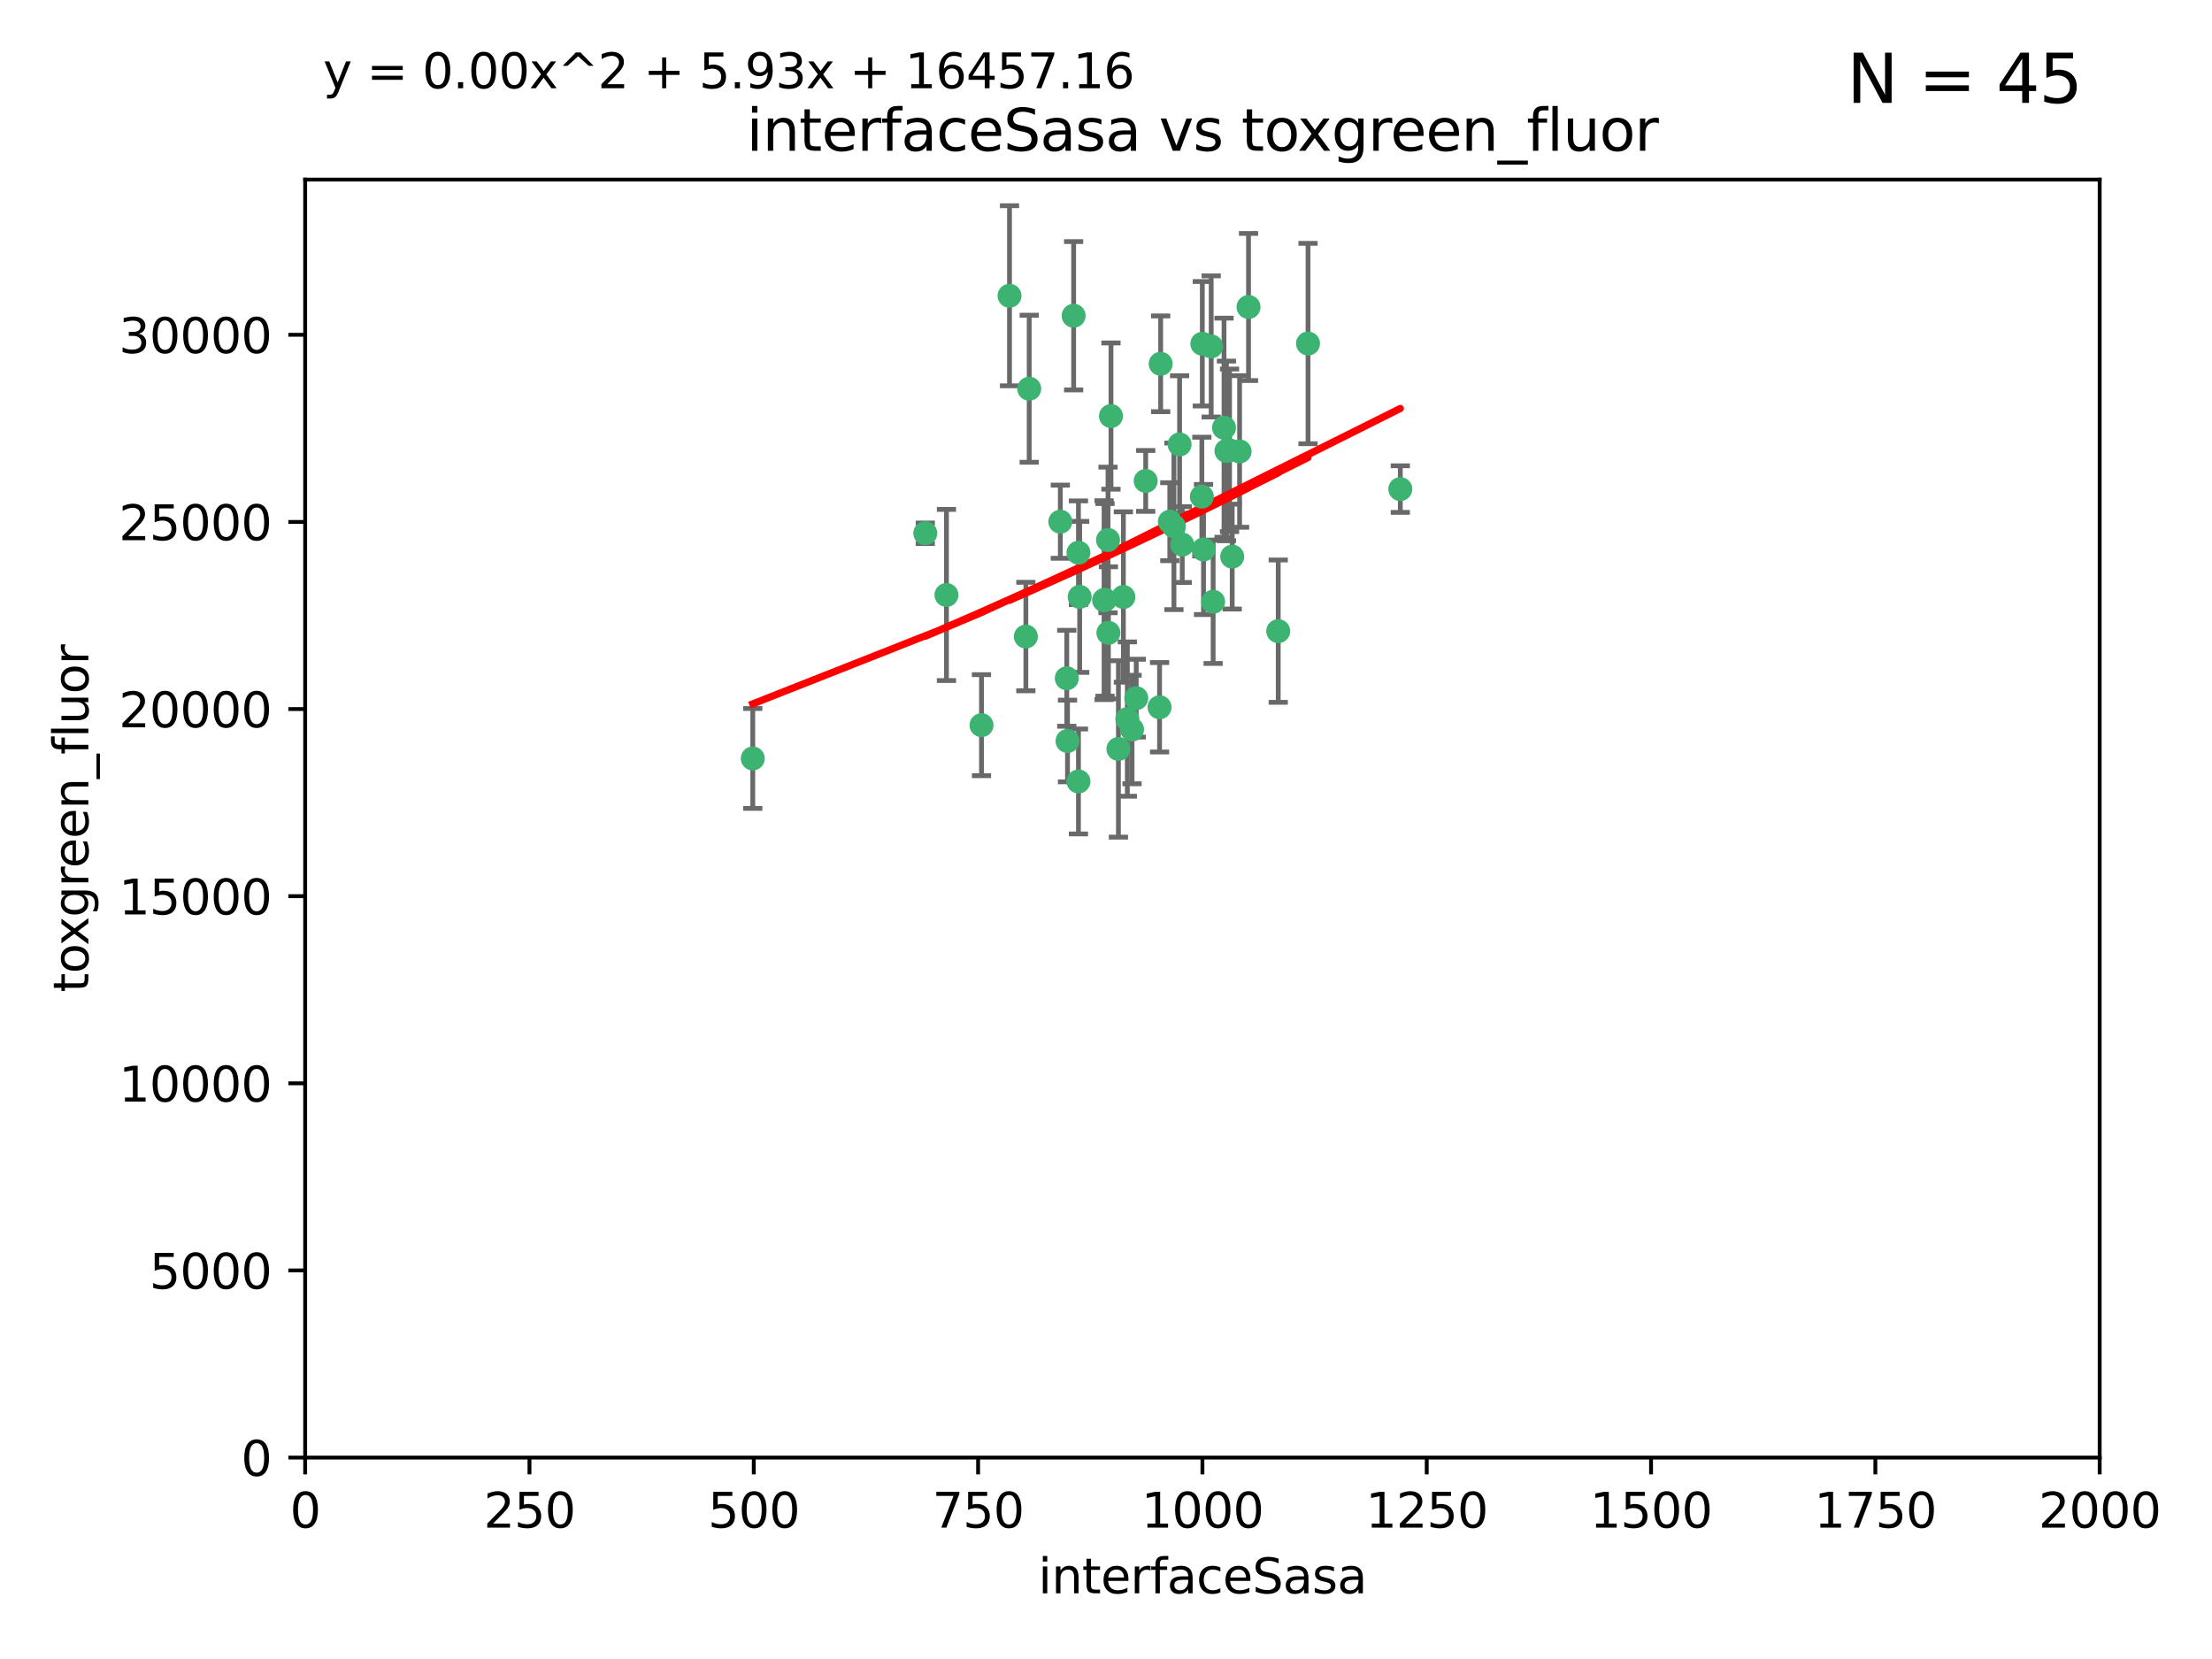 <?xml version="1.0" encoding="utf-8" standalone="no"?>
<!DOCTYPE svg PUBLIC "-//W3C//DTD SVG 1.1//EN"
  "http://www.w3.org/Graphics/SVG/1.1/DTD/svg11.dtd">
<svg xmlns:xlink="http://www.w3.org/1999/xlink" width="460.8pt" height="345.6pt" viewBox="0 0 460.8 345.6" xmlns="http://www.w3.org/2000/svg" version="1.1">
 <defs>
  <style type="text/css">*{stroke-linejoin: round; stroke-linecap: butt}</style>
 </defs>
 <g id="figure_1">
  <g id="patch_1">
   <path d="M 0 345.6 
L 460.8 345.6 
L 460.8 0 
L 0 0 
z
" style="fill: #ffffff"/>
  </g>
  <g id="axes_1">
   <g id="patch_2">
    <path d="M 63.571 303.64 
L 437.4 303.64 
L 437.4 37.411 
L 63.571 37.411 
z
" style="fill: #ffffff"/>
   </g>
   <g id="PathCollection_1">
    <defs>
     <path id="md188b34c8d" d="M 0 1.118 
C 0.297 1.118 0.581 1 0.791 0.791 
C 1 0.581 1.118 0.297 1.118 0 
C 1.118 -0.297 1 -0.581 0.791 -0.791 
C 0.581 -1 0.297 -1.118 0 -1.118 
C -0.297 -1.118 -0.581 -1 -0.791 -0.791 
C -1 -0.581 -1.118 -0.297 -1.118 0 
C -1.118 0.297 -1 0.581 -0.791 0.791 
C -0.581 1 -0.297 1.118 0 1.118 
z
" style="stroke: #3cb371"/>
    </defs>
    <g clip-path="url(#p51d1f41eb4)">
     <use xlink:href="#md188b34c8d" x="243.693" y="108.677" style="fill: #3cb371; stroke: #3cb371"/>
     <use xlink:href="#md188b34c8d" x="272.484" y="71.562" style="fill: #3cb371; stroke: #3cb371"/>
     <use xlink:href="#md188b34c8d" x="231.435" y="86.676" style="fill: #3cb371; stroke: #3cb371"/>
     <use xlink:href="#md188b34c8d" x="266.28" y="131.48" style="fill: #3cb371; stroke: #3cb371"/>
     <use xlink:href="#md188b34c8d" x="250.716" y="114.467" style="fill: #3cb371; stroke: #3cb371"/>
     <use xlink:href="#md188b34c8d" x="254.987" y="89.097" style="fill: #3cb371; stroke: #3cb371"/>
     <use xlink:href="#md188b34c8d" x="220.886" y="108.676" style="fill: #3cb371; stroke: #3cb371"/>
     <use xlink:href="#md188b34c8d" x="214.404" y="80.98" style="fill: #3cb371; stroke: #3cb371"/>
     <use xlink:href="#md188b34c8d" x="241.787" y="75.786" style="fill: #3cb371; stroke: #3cb371"/>
     <use xlink:href="#md188b34c8d" x="252.721" y="125.356" style="fill: #3cb371; stroke: #3cb371"/>
     <use xlink:href="#md188b34c8d" x="252.312" y="72.167" style="fill: #3cb371; stroke: #3cb371"/>
     <use xlink:href="#md188b34c8d" x="258.229" y="94.046" style="fill: #3cb371; stroke: #3cb371"/>
     <use xlink:href="#md188b34c8d" x="223.66" y="65.773" style="fill: #3cb371; stroke: #3cb371"/>
     <use xlink:href="#md188b34c8d" x="232.987" y="156.019" style="fill: #3cb371; stroke: #3cb371"/>
     <use xlink:href="#md188b34c8d" x="241.557" y="147.335" style="fill: #3cb371; stroke: #3cb371"/>
     <use xlink:href="#md188b34c8d" x="230.194" y="124.965" style="fill: #3cb371; stroke: #3cb371"/>
     <use xlink:href="#md188b34c8d" x="246.284" y="113.441" style="fill: #3cb371; stroke: #3cb371"/>
     <use xlink:href="#md188b34c8d" x="255.489" y="93.933" style="fill: #3cb371; stroke: #3cb371"/>
     <use xlink:href="#md188b34c8d" x="256.689" y="115.953" style="fill: #3cb371; stroke: #3cb371"/>
     <use xlink:href="#md188b34c8d" x="244.553" y="109.646" style="fill: #3cb371; stroke: #3cb371"/>
     <use xlink:href="#md188b34c8d" x="250.368" y="103.453" style="fill: #3cb371; stroke: #3cb371"/>
     <use xlink:href="#md188b34c8d" x="256.134" y="93.812" style="fill: #3cb371; stroke: #3cb371"/>
     <use xlink:href="#md188b34c8d" x="234.02" y="124.367" style="fill: #3cb371; stroke: #3cb371"/>
     <use xlink:href="#md188b34c8d" x="238.669" y="100.184" style="fill: #3cb371; stroke: #3cb371"/>
     <use xlink:href="#md188b34c8d" x="245.731" y="92.588" style="fill: #3cb371; stroke: #3cb371"/>
     <use xlink:href="#md188b34c8d" x="222.381" y="154.361" style="fill: #3cb371; stroke: #3cb371"/>
     <use xlink:href="#md188b34c8d" x="291.711" y="101.886" style="fill: #3cb371; stroke: #3cb371"/>
     <use xlink:href="#md188b34c8d" x="224.916" y="124.337" style="fill: #3cb371; stroke: #3cb371"/>
     <use xlink:href="#md188b34c8d" x="260.091" y="63.953" style="fill: #3cb371; stroke: #3cb371"/>
     <use xlink:href="#md188b34c8d" x="250.465" y="71.61" style="fill: #3cb371; stroke: #3cb371"/>
     <use xlink:href="#md188b34c8d" x="204.462" y="151.067" style="fill: #3cb371; stroke: #3cb371"/>
     <use xlink:href="#md188b34c8d" x="192.753" y="111.087" style="fill: #3cb371; stroke: #3cb371"/>
     <use xlink:href="#md188b34c8d" x="222.228" y="141.297" style="fill: #3cb371; stroke: #3cb371"/>
     <use xlink:href="#md188b34c8d" x="230.822" y="112.487" style="fill: #3cb371; stroke: #3cb371"/>
     <use xlink:href="#md188b34c8d" x="210.301" y="61.614" style="fill: #3cb371; stroke: #3cb371"/>
     <use xlink:href="#md188b34c8d" x="224.662" y="162.792" style="fill: #3cb371; stroke: #3cb371"/>
     <use xlink:href="#md188b34c8d" x="236.699" y="145.439" style="fill: #3cb371; stroke: #3cb371"/>
     <use xlink:href="#md188b34c8d" x="230.901" y="131.829" style="fill: #3cb371; stroke: #3cb371"/>
     <use xlink:href="#md188b34c8d" x="213.706" y="132.603" style="fill: #3cb371; stroke: #3cb371"/>
     <use xlink:href="#md188b34c8d" x="224.662" y="115.142" style="fill: #3cb371; stroke: #3cb371"/>
     <use xlink:href="#md188b34c8d" x="235.826" y="151.97" style="fill: #3cb371; stroke: #3cb371"/>
     <use xlink:href="#md188b34c8d" x="229.998" y="125.024" style="fill: #3cb371; stroke: #3cb371"/>
     <use xlink:href="#md188b34c8d" x="234.846" y="149.795" style="fill: #3cb371; stroke: #3cb371"/>
     <use xlink:href="#md188b34c8d" x="197.163" y="123.943" style="fill: #3cb371; stroke: #3cb371"/>
     <use xlink:href="#md188b34c8d" x="156.817" y="157.999" style="fill: #3cb371; stroke: #3cb371"/>
    </g>
   </g>
   <g id="matplotlib.axis_1">
    <g id="xtick_1">
     <g id="line2d_1">
      <defs>
       <path id="ma592d3853d" d="M 0 0 
L 0 3.5 
" style="stroke: #000000; stroke-width: 0.8"/>
      </defs>
      <g>
       <use xlink:href="#ma592d3853d" x="63.571" y="303.64" style="stroke: #000000; stroke-width: 0.8"/>
      </g>
     </g>
     <g id="text_1">
      <!-- 0 -->
      <g transform="translate(60.39 318.238)scale(0.1 -0.1)">
       <defs>
        <path id="DejaVuSans-30" d="M 2034 4250 
Q 1547 4250 1301 3770 
Q 1056 3291 1056 2328 
Q 1056 1369 1301 889 
Q 1547 409 2034 409 
Q 2525 409 2770 889 
Q 3016 1369 3016 2328 
Q 3016 3291 2770 3770 
Q 2525 4250 2034 4250 
z
M 2034 4750 
Q 2819 4750 3233 4129 
Q 3647 3509 3647 2328 
Q 3647 1150 3233 529 
Q 2819 -91 2034 -91 
Q 1250 -91 836 529 
Q 422 1150 422 2328 
Q 422 3509 836 4129 
Q 1250 4750 2034 4750 
z
" transform="scale(0.016)"/>
       </defs>
       <use xlink:href="#DejaVuSans-30"/>
      </g>
     </g>
    </g>
    <g id="xtick_2">
     <g id="line2d_2">
      <g>
       <use xlink:href="#ma592d3853d" x="110.3" y="303.64" style="stroke: #000000; stroke-width: 0.8"/>
      </g>
     </g>
     <g id="text_2">
      <!-- 250 -->
      <g transform="translate(100.756 318.238)scale(0.1 -0.1)">
       <defs>
        <path id="DejaVuSans-32" d="M 1228 531 
L 3431 531 
L 3431 0 
L 469 0 
L 469 531 
Q 828 903 1448 1529 
Q 2069 2156 2228 2338 
Q 2531 2678 2651 2914 
Q 2772 3150 2772 3378 
Q 2772 3750 2511 3984 
Q 2250 4219 1831 4219 
Q 1534 4219 1204 4116 
Q 875 4013 500 3803 
L 500 4441 
Q 881 4594 1212 4672 
Q 1544 4750 1819 4750 
Q 2544 4750 2975 4387 
Q 3406 4025 3406 3419 
Q 3406 3131 3298 2873 
Q 3191 2616 2906 2266 
Q 2828 2175 2409 1742 
Q 1991 1309 1228 531 
z
" transform="scale(0.016)"/>
        <path id="DejaVuSans-35" d="M 691 4666 
L 3169 4666 
L 3169 4134 
L 1269 4134 
L 1269 2991 
Q 1406 3038 1543 3061 
Q 1681 3084 1819 3084 
Q 2600 3084 3056 2656 
Q 3513 2228 3513 1497 
Q 3513 744 3044 326 
Q 2575 -91 1722 -91 
Q 1428 -91 1123 -41 
Q 819 9 494 109 
L 494 744 
Q 775 591 1075 516 
Q 1375 441 1709 441 
Q 2250 441 2565 725 
Q 2881 1009 2881 1497 
Q 2881 1984 2565 2268 
Q 2250 2553 1709 2553 
Q 1456 2553 1204 2497 
Q 953 2441 691 2322 
L 691 4666 
z
" transform="scale(0.016)"/>
       </defs>
       <use xlink:href="#DejaVuSans-32"/>
       <use xlink:href="#DejaVuSans-35" x="63.623"/>
       <use xlink:href="#DejaVuSans-30" x="127.246"/>
      </g>
     </g>
    </g>
    <g id="xtick_3">
     <g id="line2d_3">
      <g>
       <use xlink:href="#ma592d3853d" x="157.028" y="303.64" style="stroke: #000000; stroke-width: 0.8"/>
      </g>
     </g>
     <g id="text_3">
      <!-- 500 -->
      <g transform="translate(147.485 318.238)scale(0.1 -0.1)">
       <use xlink:href="#DejaVuSans-35"/>
       <use xlink:href="#DejaVuSans-30" x="63.623"/>
       <use xlink:href="#DejaVuSans-30" x="127.246"/>
      </g>
     </g>
    </g>
    <g id="xtick_4">
     <g id="line2d_4">
      <g>
       <use xlink:href="#ma592d3853d" x="203.757" y="303.64" style="stroke: #000000; stroke-width: 0.8"/>
      </g>
     </g>
     <g id="text_4">
      <!-- 750 -->
      <g transform="translate(194.213 318.238)scale(0.1 -0.1)">
       <defs>
        <path id="DejaVuSans-37" d="M 525 4666 
L 3525 4666 
L 3525 4397 
L 1831 0 
L 1172 0 
L 2766 4134 
L 525 4134 
L 525 4666 
z
" transform="scale(0.016)"/>
       </defs>
       <use xlink:href="#DejaVuSans-37"/>
       <use xlink:href="#DejaVuSans-35" x="63.623"/>
       <use xlink:href="#DejaVuSans-30" x="127.246"/>
      </g>
     </g>
    </g>
    <g id="xtick_5">
     <g id="line2d_5">
      <g>
       <use xlink:href="#ma592d3853d" x="250.486" y="303.64" style="stroke: #000000; stroke-width: 0.8"/>
      </g>
     </g>
     <g id="text_5">
      <!-- 1000 -->
      <g transform="translate(237.761 318.238)scale(0.1 -0.1)">
       <defs>
        <path id="DejaVuSans-31" d="M 794 531 
L 1825 531 
L 1825 4091 
L 703 3866 
L 703 4441 
L 1819 4666 
L 2450 4666 
L 2450 531 
L 3481 531 
L 3481 0 
L 794 0 
L 794 531 
z
" transform="scale(0.016)"/>
       </defs>
       <use xlink:href="#DejaVuSans-31"/>
       <use xlink:href="#DejaVuSans-30" x="63.623"/>
       <use xlink:href="#DejaVuSans-30" x="127.246"/>
       <use xlink:href="#DejaVuSans-30" x="190.869"/>
      </g>
     </g>
    </g>
    <g id="xtick_6">
     <g id="line2d_6">
      <g>
       <use xlink:href="#ma592d3853d" x="297.214" y="303.64" style="stroke: #000000; stroke-width: 0.8"/>
      </g>
     </g>
     <g id="text_6">
      <!-- 1250 -->
      <g transform="translate(284.489 318.238)scale(0.1 -0.1)">
       <use xlink:href="#DejaVuSans-31"/>
       <use xlink:href="#DejaVuSans-32" x="63.623"/>
       <use xlink:href="#DejaVuSans-35" x="127.246"/>
       <use xlink:href="#DejaVuSans-30" x="190.869"/>
      </g>
     </g>
    </g>
    <g id="xtick_7">
     <g id="line2d_7">
      <g>
       <use xlink:href="#ma592d3853d" x="343.943" y="303.64" style="stroke: #000000; stroke-width: 0.8"/>
      </g>
     </g>
     <g id="text_7">
      <!-- 1500 -->
      <g transform="translate(331.218 318.238)scale(0.1 -0.1)">
       <use xlink:href="#DejaVuSans-31"/>
       <use xlink:href="#DejaVuSans-35" x="63.623"/>
       <use xlink:href="#DejaVuSans-30" x="127.246"/>
       <use xlink:href="#DejaVuSans-30" x="190.869"/>
      </g>
     </g>
    </g>
    <g id="xtick_8">
     <g id="line2d_8">
      <g>
       <use xlink:href="#ma592d3853d" x="390.671" y="303.64" style="stroke: #000000; stroke-width: 0.8"/>
      </g>
     </g>
     <g id="text_8">
      <!-- 1750 -->
      <g transform="translate(377.946 318.238)scale(0.1 -0.1)">
       <use xlink:href="#DejaVuSans-31"/>
       <use xlink:href="#DejaVuSans-37" x="63.623"/>
       <use xlink:href="#DejaVuSans-35" x="127.246"/>
       <use xlink:href="#DejaVuSans-30" x="190.869"/>
      </g>
     </g>
    </g>
    <g id="xtick_9">
     <g id="line2d_9">
      <g>
       <use xlink:href="#ma592d3853d" x="437.4" y="303.64" style="stroke: #000000; stroke-width: 0.8"/>
      </g>
     </g>
     <g id="text_9">
      <!-- 2000 -->
      <g transform="translate(424.675 318.238)scale(0.1 -0.1)">
       <use xlink:href="#DejaVuSans-32"/>
       <use xlink:href="#DejaVuSans-30" x="63.623"/>
       <use xlink:href="#DejaVuSans-30" x="127.246"/>
       <use xlink:href="#DejaVuSans-30" x="190.869"/>
      </g>
     </g>
    </g>
    <g id="text_10">
     <!-- interfaceSasa -->
     <g transform="translate(216.279 331.917)scale(0.1 -0.1)">
      <defs>
       <path id="DejaVuSans-69" d="M 603 3500 
L 1178 3500 
L 1178 0 
L 603 0 
L 603 3500 
z
M 603 4863 
L 1178 4863 
L 1178 4134 
L 603 4134 
L 603 4863 
z
" transform="scale(0.016)"/>
       <path id="DejaVuSans-6e" d="M 3513 2113 
L 3513 0 
L 2938 0 
L 2938 2094 
Q 2938 2591 2744 2837 
Q 2550 3084 2163 3084 
Q 1697 3084 1428 2787 
Q 1159 2491 1159 1978 
L 1159 0 
L 581 0 
L 581 3500 
L 1159 3500 
L 1159 2956 
Q 1366 3272 1645 3428 
Q 1925 3584 2291 3584 
Q 2894 3584 3203 3211 
Q 3513 2838 3513 2113 
z
" transform="scale(0.016)"/>
       <path id="DejaVuSans-74" d="M 1172 4494 
L 1172 3500 
L 2356 3500 
L 2356 3053 
L 1172 3053 
L 1172 1153 
Q 1172 725 1289 603 
Q 1406 481 1766 481 
L 2356 481 
L 2356 0 
L 1766 0 
Q 1100 0 847 248 
Q 594 497 594 1153 
L 594 3053 
L 172 3053 
L 172 3500 
L 594 3500 
L 594 4494 
L 1172 4494 
z
" transform="scale(0.016)"/>
       <path id="DejaVuSans-65" d="M 3597 1894 
L 3597 1613 
L 953 1613 
Q 991 1019 1311 708 
Q 1631 397 2203 397 
Q 2534 397 2845 478 
Q 3156 559 3463 722 
L 3463 178 
Q 3153 47 2828 -22 
Q 2503 -91 2169 -91 
Q 1331 -91 842 396 
Q 353 884 353 1716 
Q 353 2575 817 3079 
Q 1281 3584 2069 3584 
Q 2775 3584 3186 3129 
Q 3597 2675 3597 1894 
z
M 3022 2063 
Q 3016 2534 2758 2815 
Q 2500 3097 2075 3097 
Q 1594 3097 1305 2825 
Q 1016 2553 972 2059 
L 3022 2063 
z
" transform="scale(0.016)"/>
       <path id="DejaVuSans-72" d="M 2631 2963 
Q 2534 3019 2420 3045 
Q 2306 3072 2169 3072 
Q 1681 3072 1420 2755 
Q 1159 2438 1159 1844 
L 1159 0 
L 581 0 
L 581 3500 
L 1159 3500 
L 1159 2956 
Q 1341 3275 1631 3429 
Q 1922 3584 2338 3584 
Q 2397 3584 2469 3576 
Q 2541 3569 2628 3553 
L 2631 2963 
z
" transform="scale(0.016)"/>
       <path id="DejaVuSans-66" d="M 2375 4863 
L 2375 4384 
L 1825 4384 
Q 1516 4384 1395 4259 
Q 1275 4134 1275 3809 
L 1275 3500 
L 2222 3500 
L 2222 3053 
L 1275 3053 
L 1275 0 
L 697 0 
L 697 3053 
L 147 3053 
L 147 3500 
L 697 3500 
L 697 3744 
Q 697 4328 969 4595 
Q 1241 4863 1831 4863 
L 2375 4863 
z
" transform="scale(0.016)"/>
       <path id="DejaVuSans-61" d="M 2194 1759 
Q 1497 1759 1228 1600 
Q 959 1441 959 1056 
Q 959 750 1161 570 
Q 1363 391 1709 391 
Q 2188 391 2477 730 
Q 2766 1069 2766 1631 
L 2766 1759 
L 2194 1759 
z
M 3341 1997 
L 3341 0 
L 2766 0 
L 2766 531 
Q 2569 213 2275 61 
Q 1981 -91 1556 -91 
Q 1019 -91 701 211 
Q 384 513 384 1019 
Q 384 1609 779 1909 
Q 1175 2209 1959 2209 
L 2766 2209 
L 2766 2266 
Q 2766 2663 2505 2880 
Q 2244 3097 1772 3097 
Q 1472 3097 1187 3025 
Q 903 2953 641 2809 
L 641 3341 
Q 956 3463 1253 3523 
Q 1550 3584 1831 3584 
Q 2591 3584 2966 3190 
Q 3341 2797 3341 1997 
z
" transform="scale(0.016)"/>
       <path id="DejaVuSans-63" d="M 3122 3366 
L 3122 2828 
Q 2878 2963 2633 3030 
Q 2388 3097 2138 3097 
Q 1578 3097 1268 2742 
Q 959 2388 959 1747 
Q 959 1106 1268 751 
Q 1578 397 2138 397 
Q 2388 397 2633 464 
Q 2878 531 3122 666 
L 3122 134 
Q 2881 22 2623 -34 
Q 2366 -91 2075 -91 
Q 1284 -91 818 406 
Q 353 903 353 1747 
Q 353 2603 823 3093 
Q 1294 3584 2113 3584 
Q 2378 3584 2631 3529 
Q 2884 3475 3122 3366 
z
" transform="scale(0.016)"/>
       <path id="DejaVuSans-53" d="M 3425 4513 
L 3425 3897 
Q 3066 4069 2747 4153 
Q 2428 4238 2131 4238 
Q 1616 4238 1336 4038 
Q 1056 3838 1056 3469 
Q 1056 3159 1242 3001 
Q 1428 2844 1947 2747 
L 2328 2669 
Q 3034 2534 3370 2195 
Q 3706 1856 3706 1288 
Q 3706 609 3251 259 
Q 2797 -91 1919 -91 
Q 1588 -91 1214 -16 
Q 841 59 441 206 
L 441 856 
Q 825 641 1194 531 
Q 1563 422 1919 422 
Q 2459 422 2753 634 
Q 3047 847 3047 1241 
Q 3047 1584 2836 1778 
Q 2625 1972 2144 2069 
L 1759 2144 
Q 1053 2284 737 2584 
Q 422 2884 422 3419 
Q 422 4038 858 4394 
Q 1294 4750 2059 4750 
Q 2388 4750 2728 4690 
Q 3069 4631 3425 4513 
z
" transform="scale(0.016)"/>
       <path id="DejaVuSans-73" d="M 2834 3397 
L 2834 2853 
Q 2591 2978 2328 3040 
Q 2066 3103 1784 3103 
Q 1356 3103 1142 2972 
Q 928 2841 928 2578 
Q 928 2378 1081 2264 
Q 1234 2150 1697 2047 
L 1894 2003 
Q 2506 1872 2764 1633 
Q 3022 1394 3022 966 
Q 3022 478 2636 193 
Q 2250 -91 1575 -91 
Q 1294 -91 989 -36 
Q 684 19 347 128 
L 347 722 
Q 666 556 975 473 
Q 1284 391 1588 391 
Q 1994 391 2212 530 
Q 2431 669 2431 922 
Q 2431 1156 2273 1281 
Q 2116 1406 1581 1522 
L 1381 1569 
Q 847 1681 609 1914 
Q 372 2147 372 2553 
Q 372 3047 722 3315 
Q 1072 3584 1716 3584 
Q 2034 3584 2315 3537 
Q 2597 3491 2834 3397 
z
" transform="scale(0.016)"/>
      </defs>
      <use xlink:href="#DejaVuSans-69"/>
      <use xlink:href="#DejaVuSans-6e" x="27.783"/>
      <use xlink:href="#DejaVuSans-74" x="91.162"/>
      <use xlink:href="#DejaVuSans-65" x="130.371"/>
      <use xlink:href="#DejaVuSans-72" x="191.895"/>
      <use xlink:href="#DejaVuSans-66" x="233.008"/>
      <use xlink:href="#DejaVuSans-61" x="268.213"/>
      <use xlink:href="#DejaVuSans-63" x="329.492"/>
      <use xlink:href="#DejaVuSans-65" x="384.473"/>
      <use xlink:href="#DejaVuSans-53" x="445.996"/>
      <use xlink:href="#DejaVuSans-61" x="509.473"/>
      <use xlink:href="#DejaVuSans-73" x="570.752"/>
      <use xlink:href="#DejaVuSans-61" x="622.852"/>
     </g>
    </g>
   </g>
   <g id="matplotlib.axis_2">
    <g id="ytick_1">
     <g id="line2d_10">
      <defs>
       <path id="m908604bc3c" d="M 0 0 
L -3.5 0 
" style="stroke: #000000; stroke-width: 0.8"/>
      </defs>
      <g>
       <use xlink:href="#m908604bc3c" x="63.571" y="303.64" style="stroke: #000000; stroke-width: 0.8"/>
      </g>
     </g>
     <g id="text_11">
      <!-- 0 -->
      <g transform="translate(50.209 307.439)scale(0.1 -0.1)">
       <use xlink:href="#DejaVuSans-30"/>
      </g>
     </g>
    </g>
    <g id="ytick_2">
     <g id="line2d_11">
      <g>
       <use xlink:href="#m908604bc3c" x="63.571" y="264.657" style="stroke: #000000; stroke-width: 0.8"/>
      </g>
     </g>
     <g id="text_12">
      <!-- 5000 -->
      <g transform="translate(31.121 268.457)scale(0.1 -0.1)">
       <use xlink:href="#DejaVuSans-35"/>
       <use xlink:href="#DejaVuSans-30" x="63.623"/>
       <use xlink:href="#DejaVuSans-30" x="127.246"/>
       <use xlink:href="#DejaVuSans-30" x="190.869"/>
      </g>
     </g>
    </g>
    <g id="ytick_3">
     <g id="line2d_12">
      <g>
       <use xlink:href="#m908604bc3c" x="63.571" y="225.675" style="stroke: #000000; stroke-width: 0.8"/>
      </g>
     </g>
     <g id="text_13">
      <!-- 10000 -->
      <g transform="translate(24.759 229.474)scale(0.1 -0.1)">
       <use xlink:href="#DejaVuSans-31"/>
       <use xlink:href="#DejaVuSans-30" x="63.623"/>
       <use xlink:href="#DejaVuSans-30" x="127.246"/>
       <use xlink:href="#DejaVuSans-30" x="190.869"/>
       <use xlink:href="#DejaVuSans-30" x="254.492"/>
      </g>
     </g>
    </g>
    <g id="ytick_4">
     <g id="line2d_13">
      <g>
       <use xlink:href="#m908604bc3c" x="63.571" y="186.692" style="stroke: #000000; stroke-width: 0.8"/>
      </g>
     </g>
     <g id="text_14">
      <!-- 15000 -->
      <g transform="translate(24.759 190.492)scale(0.1 -0.1)">
       <use xlink:href="#DejaVuSans-31"/>
       <use xlink:href="#DejaVuSans-35" x="63.623"/>
       <use xlink:href="#DejaVuSans-30" x="127.246"/>
       <use xlink:href="#DejaVuSans-30" x="190.869"/>
       <use xlink:href="#DejaVuSans-30" x="254.492"/>
      </g>
     </g>
    </g>
    <g id="ytick_5">
     <g id="line2d_14">
      <g>
       <use xlink:href="#m908604bc3c" x="63.571" y="147.71" style="stroke: #000000; stroke-width: 0.8"/>
      </g>
     </g>
     <g id="text_15">
      <!-- 20000 -->
      <g transform="translate(24.759 151.509)scale(0.1 -0.1)">
       <use xlink:href="#DejaVuSans-32"/>
       <use xlink:href="#DejaVuSans-30" x="63.623"/>
       <use xlink:href="#DejaVuSans-30" x="127.246"/>
       <use xlink:href="#DejaVuSans-30" x="190.869"/>
       <use xlink:href="#DejaVuSans-30" x="254.492"/>
      </g>
     </g>
    </g>
    <g id="ytick_6">
     <g id="line2d_15">
      <g>
       <use xlink:href="#m908604bc3c" x="63.571" y="108.727" style="stroke: #000000; stroke-width: 0.8"/>
      </g>
     </g>
     <g id="text_16">
      <!-- 25000 -->
      <g transform="translate(24.759 112.527)scale(0.1 -0.1)">
       <use xlink:href="#DejaVuSans-32"/>
       <use xlink:href="#DejaVuSans-35" x="63.623"/>
       <use xlink:href="#DejaVuSans-30" x="127.246"/>
       <use xlink:href="#DejaVuSans-30" x="190.869"/>
       <use xlink:href="#DejaVuSans-30" x="254.492"/>
      </g>
     </g>
    </g>
    <g id="ytick_7">
     <g id="line2d_16">
      <g>
       <use xlink:href="#m908604bc3c" x="63.571" y="69.745" style="stroke: #000000; stroke-width: 0.8"/>
      </g>
     </g>
     <g id="text_17">
      <!-- 30000 -->
      <g transform="translate(24.759 73.544)scale(0.1 -0.1)">
       <defs>
        <path id="DejaVuSans-33" d="M 2597 2516 
Q 3050 2419 3304 2112 
Q 3559 1806 3559 1356 
Q 3559 666 3084 287 
Q 2609 -91 1734 -91 
Q 1441 -91 1130 -33 
Q 819 25 488 141 
L 488 750 
Q 750 597 1062 519 
Q 1375 441 1716 441 
Q 2309 441 2620 675 
Q 2931 909 2931 1356 
Q 2931 1769 2642 2001 
Q 2353 2234 1838 2234 
L 1294 2234 
L 1294 2753 
L 1863 2753 
Q 2328 2753 2575 2939 
Q 2822 3125 2822 3475 
Q 2822 3834 2567 4026 
Q 2313 4219 1838 4219 
Q 1578 4219 1281 4162 
Q 984 4106 628 3988 
L 628 4550 
Q 988 4650 1302 4700 
Q 1616 4750 1894 4750 
Q 2613 4750 3031 4423 
Q 3450 4097 3450 3541 
Q 3450 3153 3228 2886 
Q 3006 2619 2597 2516 
z
" transform="scale(0.016)"/>
       </defs>
       <use xlink:href="#DejaVuSans-33"/>
       <use xlink:href="#DejaVuSans-30" x="63.623"/>
       <use xlink:href="#DejaVuSans-30" x="127.246"/>
       <use xlink:href="#DejaVuSans-30" x="190.869"/>
       <use xlink:href="#DejaVuSans-30" x="254.492"/>
      </g>
     </g>
    </g>
    <g id="text_18">
     <!-- toxgreen_fluor -->
     <g transform="translate(18.401 206.72)rotate(-90)scale(0.1 -0.1)">
      <defs>
       <path id="DejaVuSans-6f" d="M 1959 3097 
Q 1497 3097 1228 2736 
Q 959 2375 959 1747 
Q 959 1119 1226 758 
Q 1494 397 1959 397 
Q 2419 397 2687 759 
Q 2956 1122 2956 1747 
Q 2956 2369 2687 2733 
Q 2419 3097 1959 3097 
z
M 1959 3584 
Q 2709 3584 3137 3096 
Q 3566 2609 3566 1747 
Q 3566 888 3137 398 
Q 2709 -91 1959 -91 
Q 1206 -91 779 398 
Q 353 888 353 1747 
Q 353 2609 779 3096 
Q 1206 3584 1959 3584 
z
" transform="scale(0.016)"/>
       <path id="DejaVuSans-78" d="M 3513 3500 
L 2247 1797 
L 3578 0 
L 2900 0 
L 1881 1375 
L 863 0 
L 184 0 
L 1544 1831 
L 300 3500 
L 978 3500 
L 1906 2253 
L 2834 3500 
L 3513 3500 
z
" transform="scale(0.016)"/>
       <path id="DejaVuSans-67" d="M 2906 1791 
Q 2906 2416 2648 2759 
Q 2391 3103 1925 3103 
Q 1463 3103 1205 2759 
Q 947 2416 947 1791 
Q 947 1169 1205 825 
Q 1463 481 1925 481 
Q 2391 481 2648 825 
Q 2906 1169 2906 1791 
z
M 3481 434 
Q 3481 -459 3084 -895 
Q 2688 -1331 1869 -1331 
Q 1566 -1331 1297 -1286 
Q 1028 -1241 775 -1147 
L 775 -588 
Q 1028 -725 1275 -790 
Q 1522 -856 1778 -856 
Q 2344 -856 2625 -561 
Q 2906 -266 2906 331 
L 2906 616 
Q 2728 306 2450 153 
Q 2172 0 1784 0 
Q 1141 0 747 490 
Q 353 981 353 1791 
Q 353 2603 747 3093 
Q 1141 3584 1784 3584 
Q 2172 3584 2450 3431 
Q 2728 3278 2906 2969 
L 2906 3500 
L 3481 3500 
L 3481 434 
z
" transform="scale(0.016)"/>
       <path id="DejaVuSans-5f" d="M 3263 -1063 
L 3263 -1509 
L -63 -1509 
L -63 -1063 
L 3263 -1063 
z
" transform="scale(0.016)"/>
       <path id="DejaVuSans-6c" d="M 603 4863 
L 1178 4863 
L 1178 0 
L 603 0 
L 603 4863 
z
" transform="scale(0.016)"/>
       <path id="DejaVuSans-75" d="M 544 1381 
L 544 3500 
L 1119 3500 
L 1119 1403 
Q 1119 906 1312 657 
Q 1506 409 1894 409 
Q 2359 409 2629 706 
Q 2900 1003 2900 1516 
L 2900 3500 
L 3475 3500 
L 3475 0 
L 2900 0 
L 2900 538 
Q 2691 219 2414 64 
Q 2138 -91 1772 -91 
Q 1169 -91 856 284 
Q 544 659 544 1381 
z
M 1991 3584 
L 1991 3584 
z
" transform="scale(0.016)"/>
      </defs>
      <use xlink:href="#DejaVuSans-74"/>
      <use xlink:href="#DejaVuSans-6f" x="39.209"/>
      <use xlink:href="#DejaVuSans-78" x="97.266"/>
      <use xlink:href="#DejaVuSans-67" x="156.445"/>
      <use xlink:href="#DejaVuSans-72" x="219.922"/>
      <use xlink:href="#DejaVuSans-65" x="258.785"/>
      <use xlink:href="#DejaVuSans-65" x="320.309"/>
      <use xlink:href="#DejaVuSans-6e" x="381.832"/>
      <use xlink:href="#DejaVuSans-5f" x="445.211"/>
      <use xlink:href="#DejaVuSans-66" x="495.211"/>
      <use xlink:href="#DejaVuSans-6c" x="530.416"/>
      <use xlink:href="#DejaVuSans-75" x="558.199"/>
      <use xlink:href="#DejaVuSans-6f" x="621.578"/>
      <use xlink:href="#DejaVuSans-72" x="682.76"/>
     </g>
    </g>
   </g>
   <g id="LineCollection_1">
    <path d="M 243.693 116.797 
L 243.693 100.557 
" clip-path="url(#p51d1f41eb4)" style="fill: none; stroke: #696969"/>
    <path d="M 272.484 92.434 
L 272.484 50.691 
" clip-path="url(#p51d1f41eb4)" style="fill: none; stroke: #696969"/>
    <path d="M 231.435 101.908 
L 231.435 71.444 
" clip-path="url(#p51d1f41eb4)" style="fill: none; stroke: #696969"/>
    <path d="M 266.28 146.307 
L 266.28 116.654 
" clip-path="url(#p51d1f41eb4)" style="fill: none; stroke: #696969"/>
    <path d="M 250.716 128.017 
L 250.716 100.917 
" clip-path="url(#p51d1f41eb4)" style="fill: none; stroke: #696969"/>
    <path d="M 254.987 111.917 
L 254.987 66.277 
" clip-path="url(#p51d1f41eb4)" style="fill: none; stroke: #696969"/>
    <path d="M 220.886 116.296 
L 220.886 101.057 
" clip-path="url(#p51d1f41eb4)" style="fill: none; stroke: #696969"/>
    <path d="M 214.404 96.292 
L 214.404 65.668 
" clip-path="url(#p51d1f41eb4)" style="fill: none; stroke: #696969"/>
    <path d="M 241.787 85.756 
L 241.787 65.815 
" clip-path="url(#p51d1f41eb4)" style="fill: none; stroke: #696969"/>
    <path d="M 252.721 138.211 
L 252.721 112.501 
" clip-path="url(#p51d1f41eb4)" style="fill: none; stroke: #696969"/>
    <path d="M 252.312 86.871 
L 252.312 57.463 
" clip-path="url(#p51d1f41eb4)" style="fill: none; stroke: #696969"/>
    <path d="M 258.229 109.836 
L 258.229 78.257 
" clip-path="url(#p51d1f41eb4)" style="fill: none; stroke: #696969"/>
    <path d="M 223.66 81.223 
L 223.66 50.323 
" clip-path="url(#p51d1f41eb4)" style="fill: none; stroke: #696969"/>
    <path d="M 232.987 174.39 
L 232.987 137.647 
" clip-path="url(#p51d1f41eb4)" style="fill: none; stroke: #696969"/>
    <path d="M 241.557 156.65 
L 241.557 138.02 
" clip-path="url(#p51d1f41eb4)" style="fill: none; stroke: #696969"/>
    <path d="M 230.194 145.018 
L 230.194 104.912 
" clip-path="url(#p51d1f41eb4)" style="fill: none; stroke: #696969"/>
    <path d="M 246.284 121.337 
L 246.284 105.546 
" clip-path="url(#p51d1f41eb4)" style="fill: none; stroke: #696969"/>
    <path d="M 255.489 112.649 
L 255.489 75.218 
" clip-path="url(#p51d1f41eb4)" style="fill: none; stroke: #696969"/>
    <path d="M 256.689 126.872 
L 256.689 105.035 
" clip-path="url(#p51d1f41eb4)" style="fill: none; stroke: #696969"/>
    <path d="M 244.553 126.988 
L 244.553 92.305 
" clip-path="url(#p51d1f41eb4)" style="fill: none; stroke: #696969"/>
    <path d="M 250.368 115.826 
L 250.368 91.08 
" clip-path="url(#p51d1f41eb4)" style="fill: none; stroke: #696969"/>
    <path d="M 256.134 110.745 
L 256.134 76.878 
" clip-path="url(#p51d1f41eb4)" style="fill: none; stroke: #696969"/>
    <path d="M 234.02 142.114 
L 234.02 106.621 
" clip-path="url(#p51d1f41eb4)" style="fill: none; stroke: #696969"/>
    <path d="M 238.669 106.525 
L 238.669 93.844 
" clip-path="url(#p51d1f41eb4)" style="fill: none; stroke: #696969"/>
    <path d="M 245.731 106.902 
L 245.731 78.274 
" clip-path="url(#p51d1f41eb4)" style="fill: none; stroke: #696969"/>
    <path d="M 222.381 162.872 
L 222.381 145.85 
" clip-path="url(#p51d1f41eb4)" style="fill: none; stroke: #696969"/>
    <path d="M 291.711 106.741 
L 291.711 97.032 
" clip-path="url(#p51d1f41eb4)" style="fill: none; stroke: #696969"/>
    <path d="M 224.916 140.07 
L 224.916 108.604 
" clip-path="url(#p51d1f41eb4)" style="fill: none; stroke: #696969"/>
    <path d="M 260.091 79.275 
L 260.091 48.63 
" clip-path="url(#p51d1f41eb4)" style="fill: none; stroke: #696969"/>
    <path d="M 250.465 84.576 
L 250.465 58.645 
" clip-path="url(#p51d1f41eb4)" style="fill: none; stroke: #696969"/>
    <path d="M 204.462 161.588 
L 204.462 140.547 
" clip-path="url(#p51d1f41eb4)" style="fill: none; stroke: #696969"/>
    <path d="M 192.753 113.226 
L 192.753 108.949 
" clip-path="url(#p51d1f41eb4)" style="fill: none; stroke: #696969"/>
    <path d="M 222.228 151.291 
L 222.228 131.303 
" clip-path="url(#p51d1f41eb4)" style="fill: none; stroke: #696969"/>
    <path d="M 230.822 127.655 
L 230.822 97.319 
" clip-path="url(#p51d1f41eb4)" style="fill: none; stroke: #696969"/>
    <path d="M 210.301 80.373 
L 210.301 42.855 
" clip-path="url(#p51d1f41eb4)" style="fill: none; stroke: #696969"/>
    <path d="M 224.662 173.718 
L 224.662 151.865 
" clip-path="url(#p51d1f41eb4)" style="fill: none; stroke: #696969"/>
    <path d="M 236.699 153.546 
L 236.699 137.331 
" clip-path="url(#p51d1f41eb4)" style="fill: none; stroke: #696969"/>
    <path d="M 230.901 145.591 
L 230.901 118.067 
" clip-path="url(#p51d1f41eb4)" style="fill: none; stroke: #696969"/>
    <path d="M 213.706 143.904 
L 213.706 121.303 
" clip-path="url(#p51d1f41eb4)" style="fill: none; stroke: #696969"/>
    <path d="M 224.662 125.941 
L 224.662 104.342 
" clip-path="url(#p51d1f41eb4)" style="fill: none; stroke: #696969"/>
    <path d="M 235.826 163.271 
L 235.826 140.669 
" clip-path="url(#p51d1f41eb4)" style="fill: none; stroke: #696969"/>
    <path d="M 229.998 145.735 
L 229.998 104.312 
" clip-path="url(#p51d1f41eb4)" style="fill: none; stroke: #696969"/>
    <path d="M 234.846 165.867 
L 234.846 133.723 
" clip-path="url(#p51d1f41eb4)" style="fill: none; stroke: #696969"/>
    <path d="M 197.163 141.769 
L 197.163 106.117 
" clip-path="url(#p51d1f41eb4)" style="fill: none; stroke: #696969"/>
    <path d="M 156.817 168.403 
L 156.817 147.594 
" clip-path="url(#p51d1f41eb4)" style="fill: none; stroke: #696969"/>
   </g>
   <g id="line2d_17">
    <defs>
     <path id="m97f1e5571c" d="M 2 0 
L -2 -0 
" style="stroke: #696969"/>
    </defs>
    <g clip-path="url(#p51d1f41eb4)">
     <use xlink:href="#m97f1e5571c" x="243.693" y="116.797" style="fill: #696969; stroke: #696969"/>
     <use xlink:href="#m97f1e5571c" x="272.484" y="92.434" style="fill: #696969; stroke: #696969"/>
     <use xlink:href="#m97f1e5571c" x="231.435" y="101.908" style="fill: #696969; stroke: #696969"/>
     <use xlink:href="#m97f1e5571c" x="266.28" y="146.307" style="fill: #696969; stroke: #696969"/>
     <use xlink:href="#m97f1e5571c" x="250.716" y="128.017" style="fill: #696969; stroke: #696969"/>
     <use xlink:href="#m97f1e5571c" x="254.987" y="111.917" style="fill: #696969; stroke: #696969"/>
     <use xlink:href="#m97f1e5571c" x="220.886" y="116.296" style="fill: #696969; stroke: #696969"/>
     <use xlink:href="#m97f1e5571c" x="214.404" y="96.292" style="fill: #696969; stroke: #696969"/>
     <use xlink:href="#m97f1e5571c" x="241.787" y="85.756" style="fill: #696969; stroke: #696969"/>
     <use xlink:href="#m97f1e5571c" x="252.721" y="138.211" style="fill: #696969; stroke: #696969"/>
     <use xlink:href="#m97f1e5571c" x="252.312" y="86.871" style="fill: #696969; stroke: #696969"/>
     <use xlink:href="#m97f1e5571c" x="258.229" y="109.836" style="fill: #696969; stroke: #696969"/>
     <use xlink:href="#m97f1e5571c" x="223.66" y="81.223" style="fill: #696969; stroke: #696969"/>
     <use xlink:href="#m97f1e5571c" x="232.987" y="174.39" style="fill: #696969; stroke: #696969"/>
     <use xlink:href="#m97f1e5571c" x="241.557" y="156.65" style="fill: #696969; stroke: #696969"/>
     <use xlink:href="#m97f1e5571c" x="230.194" y="145.018" style="fill: #696969; stroke: #696969"/>
     <use xlink:href="#m97f1e5571c" x="246.284" y="121.337" style="fill: #696969; stroke: #696969"/>
     <use xlink:href="#m97f1e5571c" x="255.489" y="112.649" style="fill: #696969; stroke: #696969"/>
     <use xlink:href="#m97f1e5571c" x="256.689" y="126.872" style="fill: #696969; stroke: #696969"/>
     <use xlink:href="#m97f1e5571c" x="244.553" y="126.988" style="fill: #696969; stroke: #696969"/>
     <use xlink:href="#m97f1e5571c" x="250.368" y="115.826" style="fill: #696969; stroke: #696969"/>
     <use xlink:href="#m97f1e5571c" x="256.134" y="110.745" style="fill: #696969; stroke: #696969"/>
     <use xlink:href="#m97f1e5571c" x="234.02" y="142.114" style="fill: #696969; stroke: #696969"/>
     <use xlink:href="#m97f1e5571c" x="238.669" y="106.525" style="fill: #696969; stroke: #696969"/>
     <use xlink:href="#m97f1e5571c" x="245.731" y="106.902" style="fill: #696969; stroke: #696969"/>
     <use xlink:href="#m97f1e5571c" x="222.381" y="162.872" style="fill: #696969; stroke: #696969"/>
     <use xlink:href="#m97f1e5571c" x="291.711" y="106.741" style="fill: #696969; stroke: #696969"/>
     <use xlink:href="#m97f1e5571c" x="224.916" y="140.07" style="fill: #696969; stroke: #696969"/>
     <use xlink:href="#m97f1e5571c" x="260.091" y="79.275" style="fill: #696969; stroke: #696969"/>
     <use xlink:href="#m97f1e5571c" x="250.465" y="84.576" style="fill: #696969; stroke: #696969"/>
     <use xlink:href="#m97f1e5571c" x="204.462" y="161.588" style="fill: #696969; stroke: #696969"/>
     <use xlink:href="#m97f1e5571c" x="192.753" y="113.226" style="fill: #696969; stroke: #696969"/>
     <use xlink:href="#m97f1e5571c" x="222.228" y="151.291" style="fill: #696969; stroke: #696969"/>
     <use xlink:href="#m97f1e5571c" x="230.822" y="127.655" style="fill: #696969; stroke: #696969"/>
     <use xlink:href="#m97f1e5571c" x="210.301" y="80.373" style="fill: #696969; stroke: #696969"/>
     <use xlink:href="#m97f1e5571c" x="224.662" y="173.718" style="fill: #696969; stroke: #696969"/>
     <use xlink:href="#m97f1e5571c" x="236.699" y="153.546" style="fill: #696969; stroke: #696969"/>
     <use xlink:href="#m97f1e5571c" x="230.901" y="145.591" style="fill: #696969; stroke: #696969"/>
     <use xlink:href="#m97f1e5571c" x="213.706" y="143.904" style="fill: #696969; stroke: #696969"/>
     <use xlink:href="#m97f1e5571c" x="224.662" y="125.941" style="fill: #696969; stroke: #696969"/>
     <use xlink:href="#m97f1e5571c" x="235.826" y="163.271" style="fill: #696969; stroke: #696969"/>
     <use xlink:href="#m97f1e5571c" x="229.998" y="145.735" style="fill: #696969; stroke: #696969"/>
     <use xlink:href="#m97f1e5571c" x="234.846" y="165.867" style="fill: #696969; stroke: #696969"/>
     <use xlink:href="#m97f1e5571c" x="197.163" y="141.769" style="fill: #696969; stroke: #696969"/>
     <use xlink:href="#m97f1e5571c" x="156.817" y="168.403" style="fill: #696969; stroke: #696969"/>
    </g>
   </g>
   <g id="line2d_18">
    <g clip-path="url(#p51d1f41eb4)">
     <use xlink:href="#m97f1e5571c" x="243.693" y="100.557" style="fill: #696969; stroke: #696969"/>
     <use xlink:href="#m97f1e5571c" x="272.484" y="50.691" style="fill: #696969; stroke: #696969"/>
     <use xlink:href="#m97f1e5571c" x="231.435" y="71.444" style="fill: #696969; stroke: #696969"/>
     <use xlink:href="#m97f1e5571c" x="266.28" y="116.654" style="fill: #696969; stroke: #696969"/>
     <use xlink:href="#m97f1e5571c" x="250.716" y="100.917" style="fill: #696969; stroke: #696969"/>
     <use xlink:href="#m97f1e5571c" x="254.987" y="66.277" style="fill: #696969; stroke: #696969"/>
     <use xlink:href="#m97f1e5571c" x="220.886" y="101.057" style="fill: #696969; stroke: #696969"/>
     <use xlink:href="#m97f1e5571c" x="214.404" y="65.668" style="fill: #696969; stroke: #696969"/>
     <use xlink:href="#m97f1e5571c" x="241.787" y="65.815" style="fill: #696969; stroke: #696969"/>
     <use xlink:href="#m97f1e5571c" x="252.721" y="112.501" style="fill: #696969; stroke: #696969"/>
     <use xlink:href="#m97f1e5571c" x="252.312" y="57.463" style="fill: #696969; stroke: #696969"/>
     <use xlink:href="#m97f1e5571c" x="258.229" y="78.257" style="fill: #696969; stroke: #696969"/>
     <use xlink:href="#m97f1e5571c" x="223.66" y="50.323" style="fill: #696969; stroke: #696969"/>
     <use xlink:href="#m97f1e5571c" x="232.987" y="137.647" style="fill: #696969; stroke: #696969"/>
     <use xlink:href="#m97f1e5571c" x="241.557" y="138.02" style="fill: #696969; stroke: #696969"/>
     <use xlink:href="#m97f1e5571c" x="230.194" y="104.912" style="fill: #696969; stroke: #696969"/>
     <use xlink:href="#m97f1e5571c" x="246.284" y="105.546" style="fill: #696969; stroke: #696969"/>
     <use xlink:href="#m97f1e5571c" x="255.489" y="75.218" style="fill: #696969; stroke: #696969"/>
     <use xlink:href="#m97f1e5571c" x="256.689" y="105.035" style="fill: #696969; stroke: #696969"/>
     <use xlink:href="#m97f1e5571c" x="244.553" y="92.305" style="fill: #696969; stroke: #696969"/>
     <use xlink:href="#m97f1e5571c" x="250.368" y="91.08" style="fill: #696969; stroke: #696969"/>
     <use xlink:href="#m97f1e5571c" x="256.134" y="76.878" style="fill: #696969; stroke: #696969"/>
     <use xlink:href="#m97f1e5571c" x="234.02" y="106.621" style="fill: #696969; stroke: #696969"/>
     <use xlink:href="#m97f1e5571c" x="238.669" y="93.844" style="fill: #696969; stroke: #696969"/>
     <use xlink:href="#m97f1e5571c" x="245.731" y="78.274" style="fill: #696969; stroke: #696969"/>
     <use xlink:href="#m97f1e5571c" x="222.381" y="145.85" style="fill: #696969; stroke: #696969"/>
     <use xlink:href="#m97f1e5571c" x="291.711" y="97.032" style="fill: #696969; stroke: #696969"/>
     <use xlink:href="#m97f1e5571c" x="224.916" y="108.604" style="fill: #696969; stroke: #696969"/>
     <use xlink:href="#m97f1e5571c" x="260.091" y="48.63" style="fill: #696969; stroke: #696969"/>
     <use xlink:href="#m97f1e5571c" x="250.465" y="58.645" style="fill: #696969; stroke: #696969"/>
     <use xlink:href="#m97f1e5571c" x="204.462" y="140.547" style="fill: #696969; stroke: #696969"/>
     <use xlink:href="#m97f1e5571c" x="192.753" y="108.949" style="fill: #696969; stroke: #696969"/>
     <use xlink:href="#m97f1e5571c" x="222.228" y="131.303" style="fill: #696969; stroke: #696969"/>
     <use xlink:href="#m97f1e5571c" x="230.822" y="97.319" style="fill: #696969; stroke: #696969"/>
     <use xlink:href="#m97f1e5571c" x="210.301" y="42.855" style="fill: #696969; stroke: #696969"/>
     <use xlink:href="#m97f1e5571c" x="224.662" y="151.865" style="fill: #696969; stroke: #696969"/>
     <use xlink:href="#m97f1e5571c" x="236.699" y="137.331" style="fill: #696969; stroke: #696969"/>
     <use xlink:href="#m97f1e5571c" x="230.901" y="118.067" style="fill: #696969; stroke: #696969"/>
     <use xlink:href="#m97f1e5571c" x="213.706" y="121.303" style="fill: #696969; stroke: #696969"/>
     <use xlink:href="#m97f1e5571c" x="224.662" y="104.342" style="fill: #696969; stroke: #696969"/>
     <use xlink:href="#m97f1e5571c" x="235.826" y="140.669" style="fill: #696969; stroke: #696969"/>
     <use xlink:href="#m97f1e5571c" x="229.998" y="104.312" style="fill: #696969; stroke: #696969"/>
     <use xlink:href="#m97f1e5571c" x="234.846" y="133.723" style="fill: #696969; stroke: #696969"/>
     <use xlink:href="#m97f1e5571c" x="197.163" y="106.117" style="fill: #696969; stroke: #696969"/>
     <use xlink:href="#m97f1e5571c" x="156.817" y="147.594" style="fill: #696969; stroke: #696969"/>
    </g>
   </g>
   <g id="line2d_19">
    <path d="M 243.693 109.708 
L 272.484 95.309 
L 231.435 115.512 
L 266.28 98.503 
L 250.716 106.295 
L 254.987 104.188 
L 220.886 120.35 
L 214.404 123.251 
L 241.787 110.624 
L 252.721 105.309 
L 252.312 105.511 
L 258.229 102.573 
L 223.66 119.092 
L 232.987 114.788 
L 241.557 110.734 
L 230.194 116.088 
L 246.284 108.457 
L 255.489 103.939 
L 256.689 103.342 
L 244.553 109.294 
L 250.368 106.466 
L 256.134 103.618 
L 234.02 114.304 
L 238.669 112.11 
L 245.731 108.725 
L 222.381 119.673 
L 291.711 85.092 
L 224.916 118.519 
L 260.091 101.639 
L 250.465 106.418 
L 204.462 127.594 
L 192.753 132.545 
L 222.228 119.742 
L 230.822 115.797 
L 210.301 125.059 
L 224.662 118.635 
L 236.699 113.044 
L 230.901 115.76 
L 213.706 123.56 
L 224.662 118.635 
L 235.826 113.455 
L 229.998 116.179 
L 234.846 113.916 
L 197.163 130.701 
L 156.817 146.626 
" clip-path="url(#p51d1f41eb4)" style="fill: none; stroke: #ff0000; stroke-width: 1.5; stroke-linecap: square"/>
   </g>
   <g id="line2d_20">
    <defs>
     <path id="m121c59eb0c" d="M 0 2 
C 0.53 2 1.039 1.789 1.414 1.414 
C 1.789 1.039 2 0.53 2 0 
C 2 -0.53 1.789 -1.039 1.414 -1.414 
C 1.039 -1.789 0.53 -2 0 -2 
C -0.53 -2 -1.039 -1.789 -1.414 -1.414 
C -1.789 -1.039 -2 -0.53 -2 0 
C -2 0.53 -1.789 1.039 -1.414 1.414 
C -1.039 1.789 -0.53 2 0 2 
z
" style="stroke: #3cb371"/>
    </defs>
    <g clip-path="url(#p51d1f41eb4)">
     <use xlink:href="#m121c59eb0c" x="243.693" y="108.677" style="fill: #3cb371; stroke: #3cb371"/>
     <use xlink:href="#m121c59eb0c" x="272.484" y="71.562" style="fill: #3cb371; stroke: #3cb371"/>
     <use xlink:href="#m121c59eb0c" x="231.435" y="86.676" style="fill: #3cb371; stroke: #3cb371"/>
     <use xlink:href="#m121c59eb0c" x="266.28" y="131.48" style="fill: #3cb371; stroke: #3cb371"/>
     <use xlink:href="#m121c59eb0c" x="250.716" y="114.467" style="fill: #3cb371; stroke: #3cb371"/>
     <use xlink:href="#m121c59eb0c" x="254.987" y="89.097" style="fill: #3cb371; stroke: #3cb371"/>
     <use xlink:href="#m121c59eb0c" x="220.886" y="108.676" style="fill: #3cb371; stroke: #3cb371"/>
     <use xlink:href="#m121c59eb0c" x="214.404" y="80.98" style="fill: #3cb371; stroke: #3cb371"/>
     <use xlink:href="#m121c59eb0c" x="241.787" y="75.786" style="fill: #3cb371; stroke: #3cb371"/>
     <use xlink:href="#m121c59eb0c" x="252.721" y="125.356" style="fill: #3cb371; stroke: #3cb371"/>
     <use xlink:href="#m121c59eb0c" x="252.312" y="72.167" style="fill: #3cb371; stroke: #3cb371"/>
     <use xlink:href="#m121c59eb0c" x="258.229" y="94.046" style="fill: #3cb371; stroke: #3cb371"/>
     <use xlink:href="#m121c59eb0c" x="223.66" y="65.773" style="fill: #3cb371; stroke: #3cb371"/>
     <use xlink:href="#m121c59eb0c" x="232.987" y="156.019" style="fill: #3cb371; stroke: #3cb371"/>
     <use xlink:href="#m121c59eb0c" x="241.557" y="147.335" style="fill: #3cb371; stroke: #3cb371"/>
     <use xlink:href="#m121c59eb0c" x="230.194" y="124.965" style="fill: #3cb371; stroke: #3cb371"/>
     <use xlink:href="#m121c59eb0c" x="246.284" y="113.441" style="fill: #3cb371; stroke: #3cb371"/>
     <use xlink:href="#m121c59eb0c" x="255.489" y="93.933" style="fill: #3cb371; stroke: #3cb371"/>
     <use xlink:href="#m121c59eb0c" x="256.689" y="115.953" style="fill: #3cb371; stroke: #3cb371"/>
     <use xlink:href="#m121c59eb0c" x="244.553" y="109.646" style="fill: #3cb371; stroke: #3cb371"/>
     <use xlink:href="#m121c59eb0c" x="250.368" y="103.453" style="fill: #3cb371; stroke: #3cb371"/>
     <use xlink:href="#m121c59eb0c" x="256.134" y="93.812" style="fill: #3cb371; stroke: #3cb371"/>
     <use xlink:href="#m121c59eb0c" x="234.02" y="124.367" style="fill: #3cb371; stroke: #3cb371"/>
     <use xlink:href="#m121c59eb0c" x="238.669" y="100.184" style="fill: #3cb371; stroke: #3cb371"/>
     <use xlink:href="#m121c59eb0c" x="245.731" y="92.588" style="fill: #3cb371; stroke: #3cb371"/>
     <use xlink:href="#m121c59eb0c" x="222.381" y="154.361" style="fill: #3cb371; stroke: #3cb371"/>
     <use xlink:href="#m121c59eb0c" x="291.711" y="101.886" style="fill: #3cb371; stroke: #3cb371"/>
     <use xlink:href="#m121c59eb0c" x="224.916" y="124.337" style="fill: #3cb371; stroke: #3cb371"/>
     <use xlink:href="#m121c59eb0c" x="260.091" y="63.953" style="fill: #3cb371; stroke: #3cb371"/>
     <use xlink:href="#m121c59eb0c" x="250.465" y="71.61" style="fill: #3cb371; stroke: #3cb371"/>
     <use xlink:href="#m121c59eb0c" x="204.462" y="151.067" style="fill: #3cb371; stroke: #3cb371"/>
     <use xlink:href="#m121c59eb0c" x="192.753" y="111.087" style="fill: #3cb371; stroke: #3cb371"/>
     <use xlink:href="#m121c59eb0c" x="222.228" y="141.297" style="fill: #3cb371; stroke: #3cb371"/>
     <use xlink:href="#m121c59eb0c" x="230.822" y="112.487" style="fill: #3cb371; stroke: #3cb371"/>
     <use xlink:href="#m121c59eb0c" x="210.301" y="61.614" style="fill: #3cb371; stroke: #3cb371"/>
     <use xlink:href="#m121c59eb0c" x="224.662" y="162.792" style="fill: #3cb371; stroke: #3cb371"/>
     <use xlink:href="#m121c59eb0c" x="236.699" y="145.439" style="fill: #3cb371; stroke: #3cb371"/>
     <use xlink:href="#m121c59eb0c" x="230.901" y="131.829" style="fill: #3cb371; stroke: #3cb371"/>
     <use xlink:href="#m121c59eb0c" x="213.706" y="132.603" style="fill: #3cb371; stroke: #3cb371"/>
     <use xlink:href="#m121c59eb0c" x="224.662" y="115.142" style="fill: #3cb371; stroke: #3cb371"/>
     <use xlink:href="#m121c59eb0c" x="235.826" y="151.97" style="fill: #3cb371; stroke: #3cb371"/>
     <use xlink:href="#m121c59eb0c" x="229.998" y="125.024" style="fill: #3cb371; stroke: #3cb371"/>
     <use xlink:href="#m121c59eb0c" x="234.846" y="149.795" style="fill: #3cb371; stroke: #3cb371"/>
     <use xlink:href="#m121c59eb0c" x="197.163" y="123.943" style="fill: #3cb371; stroke: #3cb371"/>
     <use xlink:href="#m121c59eb0c" x="156.817" y="157.999" style="fill: #3cb371; stroke: #3cb371"/>
    </g>
   </g>
   <g id="patch_3">
    <path d="M 63.571 303.64 
L 63.571 37.411 
" style="fill: none; stroke: #000000; stroke-width: 0.8; stroke-linejoin: miter; stroke-linecap: square"/>
   </g>
   <g id="patch_4">
    <path d="M 437.4 303.64 
L 437.4 37.411 
" style="fill: none; stroke: #000000; stroke-width: 0.8; stroke-linejoin: miter; stroke-linecap: square"/>
   </g>
   <g id="patch_5">
    <path d="M 63.571 303.64 
L 437.4 303.64 
" style="fill: none; stroke: #000000; stroke-width: 0.8; stroke-linejoin: miter; stroke-linecap: square"/>
   </g>
   <g id="patch_6">
    <path d="M 63.571 37.411 
L 437.4 37.411 
" style="fill: none; stroke: #000000; stroke-width: 0.8; stroke-linejoin: miter; stroke-linecap: square"/>
   </g>
   <g id="text_19">
    <!-- N = 45 -->
    <g transform="translate(384.743 21.426)scale(0.14 -0.14)">
     <defs>
      <path id="DejaVuSans-4e" d="M 628 4666 
L 1478 4666 
L 3547 763 
L 3547 4666 
L 4159 4666 
L 4159 0 
L 3309 0 
L 1241 3903 
L 1241 0 
L 628 0 
L 628 4666 
z
" transform="scale(0.016)"/>
      <path id="DejaVuSans-20" transform="scale(0.016)"/>
      <path id="DejaVuSans-3d" d="M 678 2906 
L 4684 2906 
L 4684 2381 
L 678 2381 
L 678 2906 
z
M 678 1631 
L 4684 1631 
L 4684 1100 
L 678 1100 
L 678 1631 
z
" transform="scale(0.016)"/>
      <path id="DejaVuSans-34" d="M 2419 4116 
L 825 1625 
L 2419 1625 
L 2419 4116 
z
M 2253 4666 
L 3047 4666 
L 3047 1625 
L 3713 1625 
L 3713 1100 
L 3047 1100 
L 3047 0 
L 2419 0 
L 2419 1100 
L 313 1100 
L 313 1709 
L 2253 4666 
z
" transform="scale(0.016)"/>
     </defs>
     <use xlink:href="#DejaVuSans-4e"/>
     <use xlink:href="#DejaVuSans-20" x="74.805"/>
     <use xlink:href="#DejaVuSans-3d" x="106.592"/>
     <use xlink:href="#DejaVuSans-20" x="190.381"/>
     <use xlink:href="#DejaVuSans-34" x="222.168"/>
     <use xlink:href="#DejaVuSans-35" x="285.791"/>
    </g>
   </g>
   <g id="text_20">
    <!-- y = 0.00x^2 + 5.93x + 16457.16 -->
    <g transform="translate(67.31 18.387)scale(0.1 -0.1)">
     <defs>
      <path id="DejaVuSans-79" d="M 2059 -325 
Q 1816 -950 1584 -1140 
Q 1353 -1331 966 -1331 
L 506 -1331 
L 506 -850 
L 844 -850 
Q 1081 -850 1212 -737 
Q 1344 -625 1503 -206 
L 1606 56 
L 191 3500 
L 800 3500 
L 1894 763 
L 2988 3500 
L 3597 3500 
L 2059 -325 
z
" transform="scale(0.016)"/>
      <path id="DejaVuSans-2e" d="M 684 794 
L 1344 794 
L 1344 0 
L 684 0 
L 684 794 
z
" transform="scale(0.016)"/>
      <path id="DejaVuSans-5e" d="M 2988 4666 
L 4684 2925 
L 4056 2925 
L 2681 4159 
L 1306 2925 
L 678 2925 
L 2375 4666 
L 2988 4666 
z
" transform="scale(0.016)"/>
      <path id="DejaVuSans-2b" d="M 2944 4013 
L 2944 2272 
L 4684 2272 
L 4684 1741 
L 2944 1741 
L 2944 0 
L 2419 0 
L 2419 1741 
L 678 1741 
L 678 2272 
L 2419 2272 
L 2419 4013 
L 2944 4013 
z
" transform="scale(0.016)"/>
      <path id="DejaVuSans-39" d="M 703 97 
L 703 672 
Q 941 559 1184 500 
Q 1428 441 1663 441 
Q 2288 441 2617 861 
Q 2947 1281 2994 2138 
Q 2813 1869 2534 1725 
Q 2256 1581 1919 1581 
Q 1219 1581 811 2004 
Q 403 2428 403 3163 
Q 403 3881 828 4315 
Q 1253 4750 1959 4750 
Q 2769 4750 3195 4129 
Q 3622 3509 3622 2328 
Q 3622 1225 3098 567 
Q 2575 -91 1691 -91 
Q 1453 -91 1209 -44 
Q 966 3 703 97 
z
M 1959 2075 
Q 2384 2075 2632 2365 
Q 2881 2656 2881 3163 
Q 2881 3666 2632 3958 
Q 2384 4250 1959 4250 
Q 1534 4250 1286 3958 
Q 1038 3666 1038 3163 
Q 1038 2656 1286 2365 
Q 1534 2075 1959 2075 
z
" transform="scale(0.016)"/>
      <path id="DejaVuSans-36" d="M 2113 2584 
Q 1688 2584 1439 2293 
Q 1191 2003 1191 1497 
Q 1191 994 1439 701 
Q 1688 409 2113 409 
Q 2538 409 2786 701 
Q 3034 994 3034 1497 
Q 3034 2003 2786 2293 
Q 2538 2584 2113 2584 
z
M 3366 4563 
L 3366 3988 
Q 3128 4100 2886 4159 
Q 2644 4219 2406 4219 
Q 1781 4219 1451 3797 
Q 1122 3375 1075 2522 
Q 1259 2794 1537 2939 
Q 1816 3084 2150 3084 
Q 2853 3084 3261 2657 
Q 3669 2231 3669 1497 
Q 3669 778 3244 343 
Q 2819 -91 2113 -91 
Q 1303 -91 875 529 
Q 447 1150 447 2328 
Q 447 3434 972 4092 
Q 1497 4750 2381 4750 
Q 2619 4750 2861 4703 
Q 3103 4656 3366 4563 
z
" transform="scale(0.016)"/>
     </defs>
     <use xlink:href="#DejaVuSans-79"/>
     <use xlink:href="#DejaVuSans-20" x="59.18"/>
     <use xlink:href="#DejaVuSans-3d" x="90.967"/>
     <use xlink:href="#DejaVuSans-20" x="174.756"/>
     <use xlink:href="#DejaVuSans-30" x="206.543"/>
     <use xlink:href="#DejaVuSans-2e" x="270.166"/>
     <use xlink:href="#DejaVuSans-30" x="301.953"/>
     <use xlink:href="#DejaVuSans-30" x="365.576"/>
     <use xlink:href="#DejaVuSans-78" x="429.199"/>
     <use xlink:href="#DejaVuSans-5e" x="488.379"/>
     <use xlink:href="#DejaVuSans-32" x="572.168"/>
     <use xlink:href="#DejaVuSans-20" x="635.791"/>
     <use xlink:href="#DejaVuSans-2b" x="667.578"/>
     <use xlink:href="#DejaVuSans-20" x="751.367"/>
     <use xlink:href="#DejaVuSans-35" x="783.154"/>
     <use xlink:href="#DejaVuSans-2e" x="846.777"/>
     <use xlink:href="#DejaVuSans-39" x="878.564"/>
     <use xlink:href="#DejaVuSans-33" x="942.188"/>
     <use xlink:href="#DejaVuSans-78" x="1005.811"/>
     <use xlink:href="#DejaVuSans-20" x="1064.99"/>
     <use xlink:href="#DejaVuSans-2b" x="1096.777"/>
     <use xlink:href="#DejaVuSans-20" x="1180.566"/>
     <use xlink:href="#DejaVuSans-31" x="1212.354"/>
     <use xlink:href="#DejaVuSans-36" x="1275.977"/>
     <use xlink:href="#DejaVuSans-34" x="1339.6"/>
     <use xlink:href="#DejaVuSans-35" x="1403.223"/>
     <use xlink:href="#DejaVuSans-37" x="1466.846"/>
     <use xlink:href="#DejaVuSans-2e" x="1530.469"/>
     <use xlink:href="#DejaVuSans-31" x="1562.256"/>
     <use xlink:href="#DejaVuSans-36" x="1625.879"/>
    </g>
   </g>
   <g id="text_21">
    <!-- interfaceSasa vs toxgreen_fluor -->
    <g transform="translate(155.513 31.411)scale(0.12 -0.12)">
     <defs>
      <path id="DejaVuSans-76" d="M 191 3500 
L 800 3500 
L 1894 563 
L 2988 3500 
L 3597 3500 
L 2284 0 
L 1503 0 
L 191 3500 
z
" transform="scale(0.016)"/>
     </defs>
     <use xlink:href="#DejaVuSans-69"/>
     <use xlink:href="#DejaVuSans-6e" x="27.783"/>
     <use xlink:href="#DejaVuSans-74" x="91.162"/>
     <use xlink:href="#DejaVuSans-65" x="130.371"/>
     <use xlink:href="#DejaVuSans-72" x="191.895"/>
     <use xlink:href="#DejaVuSans-66" x="233.008"/>
     <use xlink:href="#DejaVuSans-61" x="268.213"/>
     <use xlink:href="#DejaVuSans-63" x="329.492"/>
     <use xlink:href="#DejaVuSans-65" x="384.473"/>
     <use xlink:href="#DejaVuSans-53" x="445.996"/>
     <use xlink:href="#DejaVuSans-61" x="509.473"/>
     <use xlink:href="#DejaVuSans-73" x="570.752"/>
     <use xlink:href="#DejaVuSans-61" x="622.852"/>
     <use xlink:href="#DejaVuSans-20" x="684.131"/>
     <use xlink:href="#DejaVuSans-76" x="715.918"/>
     <use xlink:href="#DejaVuSans-73" x="775.098"/>
     <use xlink:href="#DejaVuSans-20" x="827.197"/>
     <use xlink:href="#DejaVuSans-74" x="858.984"/>
     <use xlink:href="#DejaVuSans-6f" x="898.193"/>
     <use xlink:href="#DejaVuSans-78" x="956.25"/>
     <use xlink:href="#DejaVuSans-67" x="1015.43"/>
     <use xlink:href="#DejaVuSans-72" x="1078.906"/>
     <use xlink:href="#DejaVuSans-65" x="1117.77"/>
     <use xlink:href="#DejaVuSans-65" x="1179.293"/>
     <use xlink:href="#DejaVuSans-6e" x="1240.816"/>
     <use xlink:href="#DejaVuSans-5f" x="1304.195"/>
     <use xlink:href="#DejaVuSans-66" x="1354.195"/>
     <use xlink:href="#DejaVuSans-6c" x="1389.4"/>
     <use xlink:href="#DejaVuSans-75" x="1417.184"/>
     <use xlink:href="#DejaVuSans-6f" x="1480.562"/>
     <use xlink:href="#DejaVuSans-72" x="1541.744"/>
    </g>
   </g>
  </g>
 </g>
 <defs>
  <clipPath id="p51d1f41eb4">
   <rect x="63.571" y="37.411" width="373.829" height="266.229"/>
  </clipPath>
 </defs>
</svg>
